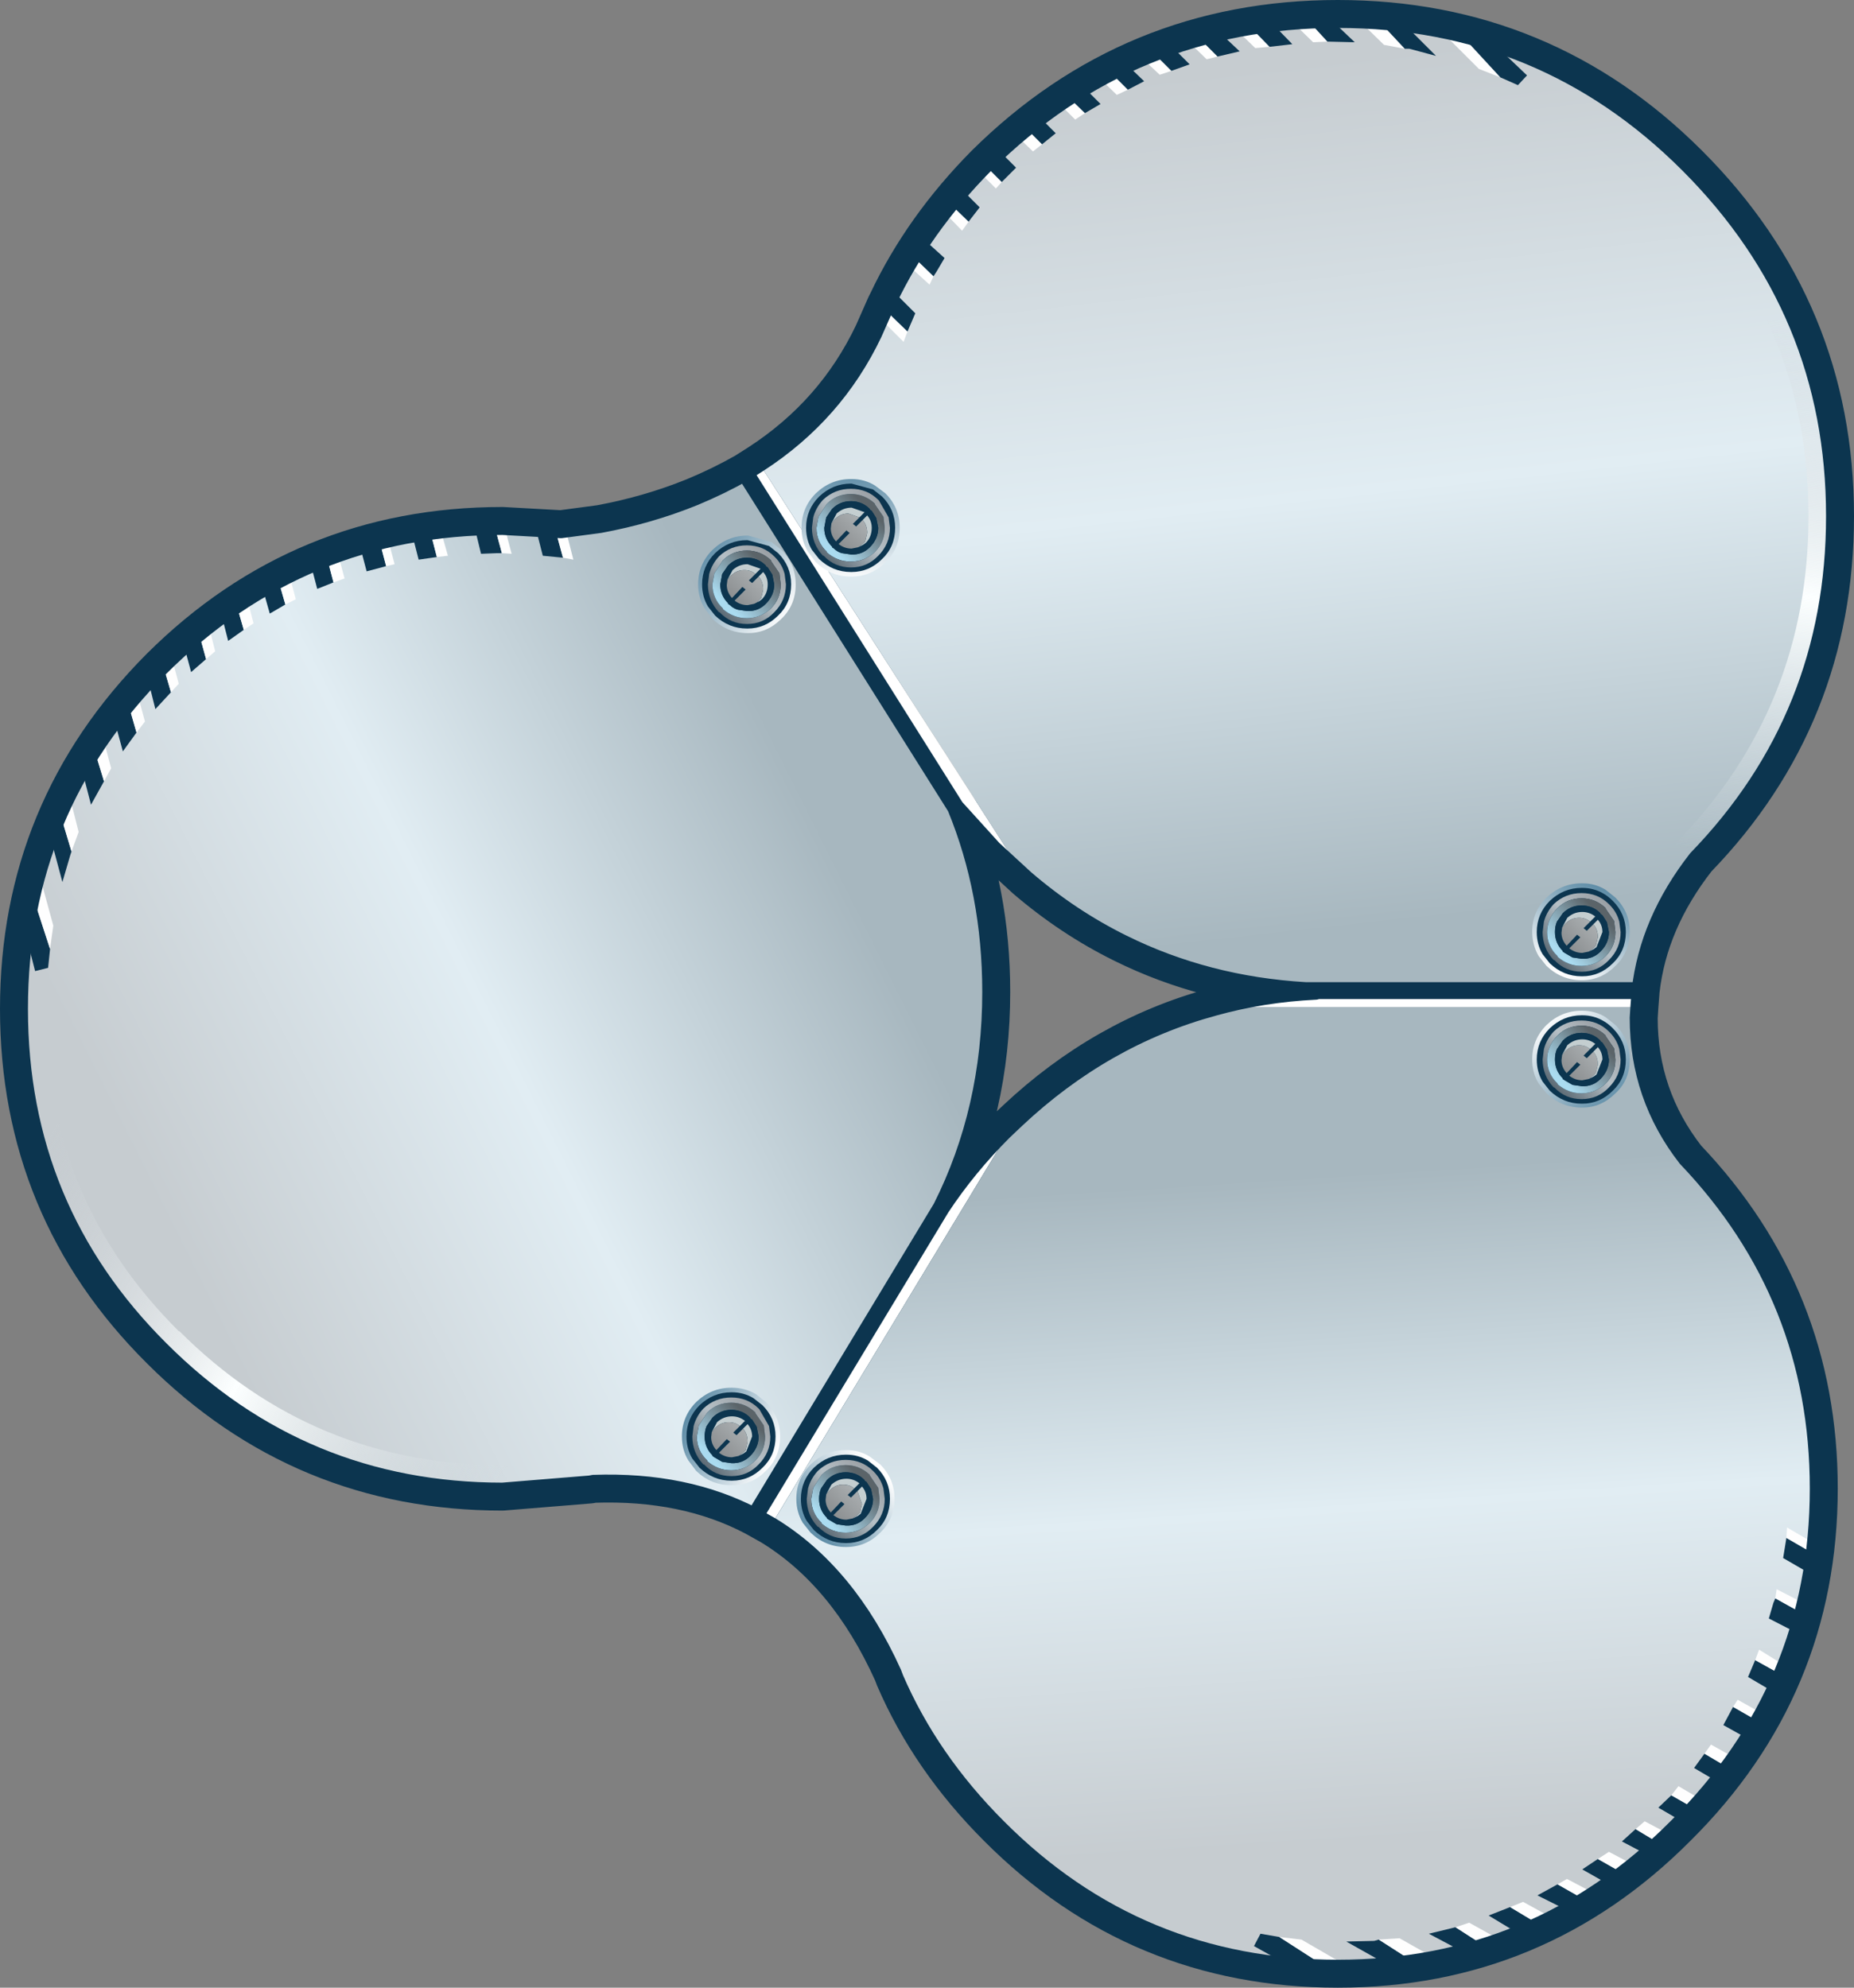 <?xml version="1.0" encoding="UTF-8" standalone="no"?>
<svg xmlns:xlink="http://www.w3.org/1999/xlink" height="152.9px" width="142.6px" xmlns="http://www.w3.org/2000/svg">
  <rect width="100%" height="100%" fill="#808080" stroke="none"/>
  <g transform="matrix(1.0, 0.0, 0.0, 1.0, -784.3, 66.75)">
    <path d="M887.2 -65.25 Q903.0 -65.25 914.15 -54.1 925.4 -42.85 925.4 -27.05 925.4 -11.65 914.8 -0.7 911.05 4.1 910.45 9.45 L910.35 10.75 910.3 11.55 Q910.3 17.6 914.0 22.35 924.15 33.0 924.15 47.75 924.15 63.0 913.25 73.8 902.45 84.65 887.2 84.65 871.85 84.65 861.05 73.8 855.85 68.6 853.15 62.35 L853.0 61.95 Q849.5 54.2 843.6 50.6 L842.35 49.9 Q837.05 47.1 829.95 47.35 L829.7 47.4 822.95 47.95 Q807.55 47.95 796.65 37.05 785.8 26.25 785.8 10.85 785.8 -4.5 796.65 -15.4 807.55 -26.25 822.95 -26.25 L827.45 -26.0 830.45 -26.4 Q834.25 -27.1 837.7 -28.5 839.75 -29.35 841.6 -30.4 L842.7 -31.1 Q848.55 -34.9 851.5 -41.1 L852.45 -43.25 852.6 -43.55 Q855.3 -49.25 860.1 -54.1 871.35 -65.25 887.2 -65.25 M841.6 -30.4 L857.8 -4.65 860.7 -1.45 863.2 0.85 Q866.7 3.85 870.65 5.8 877.1 9.0 884.7 9.45 L910.45 9.45 M884.7 9.45 L885.5 9.5 Q881.4 9.7 877.65 10.75 869.2 13.05 862.45 19.4 L861.5 20.3 Q858.75 23.05 856.7 26.15 L842.35 49.9 M857.8 -4.65 Q860.5 1.9 860.5 9.55 860.5 18.6 856.7 26.15" fill="none" stroke="#0c354f" stroke-linecap="round" stroke-linejoin="round" stroke-width="3.0"/>
    <path d="M842.7 -31.1 Q848.55 -34.9 851.5 -41.1 L852.45 -43.25 852.6 -43.55 Q855.3 -49.25 860.1 -54.1 871.35 -65.25 887.2 -65.25 L893.6 -64.75 894.65 -64.6 Q905.7 -62.55 914.15 -54.1 925.4 -42.85 925.4 -27.05 925.4 -11.65 914.8 -0.7 911.05 4.1 910.45 9.45 L884.7 9.45 Q877.1 9.0 870.65 5.8 866.7 3.85 863.2 0.85 L842.7 -31.1" fill="url(#gradient0)" fill-rule="evenodd" stroke="none"/>
    <path d="M910.45 9.45 L910.35 10.75 877.65 10.75 Q881.4 9.7 885.5 9.5 L884.7 9.45 910.45 9.45 M843.6 50.6 L842.35 49.9 856.7 26.15 Q858.75 23.05 861.5 20.3 L862.45 19.4 843.6 50.6 M841.6 -30.4 L842.7 -31.1 863.2 0.85 860.7 -1.45 857.8 -4.65 841.6 -30.4" fill="#ffffff" fill-rule="evenodd" stroke="none"/>
    <path d="M842.35 49.9 Q837.05 47.1 829.95 47.35 L829.7 47.4 822.95 47.95 Q807.55 47.95 796.65 37.05 785.8 26.25 785.8 10.85 785.8 -4.5 796.65 -15.4 807.55 -26.25 822.95 -26.25 L827.45 -26.0 830.45 -26.4 Q834.25 -27.1 837.7 -28.5 839.75 -29.35 841.6 -30.4 L857.8 -4.65 Q860.5 1.9 860.5 9.55 860.5 18.6 856.7 26.15 L842.35 49.9" fill="url(#gradient1)" fill-rule="evenodd" stroke="none"/>
    <path d="M910.35 10.75 L910.3 11.55 Q910.3 17.6 914.0 22.35 924.15 33.0 924.15 47.75 924.15 63.0 913.25 73.8 902.45 84.65 887.2 84.65 871.85 84.65 861.05 73.8 855.85 68.6 853.15 62.35 L853.0 61.95 Q849.5 54.2 843.6 50.6 L862.45 19.4 Q869.2 13.05 877.65 10.75 L910.35 10.75" fill="url(#gradient2)" fill-rule="evenodd" stroke="none"/>
    <path d="M843.65 -25.05 L844.4 -24.45 Q845.5 -23.35 845.5 -21.8 845.5 -20.2 844.4 -19.15 843.3 -18.05 841.85 -18.05 L841.8 -18.05 Q840.25 -18.05 839.1 -19.15 L838.5 -19.95 Q838.0 -20.75 838.0 -21.8 838.0 -23.35 839.1 -24.45 840.25 -25.55 841.8 -25.55 L841.85 -25.55 843.65 -25.05" fill="url(#gradient3)" fill-rule="evenodd" stroke="none"/>
    <path d="M841.8 -25.2 L843.45 -24.75 844.15 -24.2 Q845.15 -23.2 845.15 -21.8 845.15 -20.35 844.15 -19.4 843.15 -18.4 841.8 -18.4 L841.75 -18.4 Q840.35 -18.4 839.3 -19.4 L838.75 -20.1 Q838.3 -20.85 838.3 -21.8 838.3 -23.2 839.3 -24.2 840.35 -25.2 841.75 -25.2 L841.8 -25.2" fill="#0c354f" fill-rule="evenodd" stroke="none"/>
    <path d="M843.9 -23.9 Q844.45 -23.35 844.65 -22.6 L844.75 -21.8 Q844.75 -20.55 843.85 -19.65 843.0 -18.75 841.75 -18.75 840.5 -18.75 839.65 -19.65 L839.6 -19.65 Q838.75 -20.55 838.75 -21.8 L838.85 -22.6 Q839.05 -23.35 839.6 -23.95 840.5 -24.8 841.75 -24.8 843.0 -24.8 843.85 -23.95 L843.9 -23.9 M843.6 -23.65 Q842.8 -24.4 841.75 -24.4 840.65 -24.4 839.9 -23.65 L839.25 -22.65 839.1 -21.8 Q839.1 -20.7 839.9 -19.95 L839.9 -19.9 Q840.7 -19.2 841.75 -19.2 842.8 -19.2 843.6 -19.95 844.35 -20.7 844.35 -21.8 L844.25 -22.65 843.6 -23.6 843.6 -23.65" fill="url(#gradient4)" fill-rule="evenodd" stroke="none"/>
    <path d="M843.6 -23.65 L843.6 -23.6 844.25 -22.65 844.35 -21.8 Q844.35 -20.7 843.6 -19.95 842.8 -19.2 841.75 -19.2 840.7 -19.2 839.9 -19.9 L839.9 -19.95 Q839.1 -20.7 839.1 -21.8 L839.25 -22.65 839.9 -23.65 Q840.65 -24.4 841.75 -24.4 842.8 -24.4 843.6 -23.65 M843.35 -23.1 L843.2 -23.2 843.2 -23.25 Q842.6 -23.85 841.75 -23.85 840.9 -23.85 840.3 -23.25 L839.85 -22.6 839.7 -21.8 Q839.7 -20.95 840.3 -20.35 L840.3 -20.3 840.45 -20.2 Q840.7 -19.95 841.05 -19.85 L841.75 -19.75 Q842.6 -19.7 843.2 -20.3 843.85 -20.95 843.85 -21.8 L843.7 -22.55 843.35 -23.1" fill="url(#gradient5)" fill-rule="evenodd" stroke="none"/>
    <path d="M843.35 -23.1 L843.7 -22.55 843.85 -21.8 Q843.85 -20.95 843.2 -20.3 842.6 -19.7 841.75 -19.75 L841.05 -19.85 Q840.7 -19.95 840.45 -20.2 L840.3 -20.3 840.3 -20.35 Q839.7 -20.95 839.7 -21.8 L839.85 -22.6 840.3 -23.25 Q840.9 -23.85 841.75 -23.85 842.6 -23.85 843.2 -23.25 L843.2 -23.2 843.35 -23.1 M842.3 -20.3 L842.7 -20.5 842.9 -20.65 Q843.35 -21.1 843.35 -21.8 843.35 -22.35 843.0 -22.75 L842.65 -22.4 842.15 -21.9 841.9 -22.1 842.4 -22.6 842.8 -23.0 841.8 -23.35 Q841.15 -23.35 840.65 -22.9 L840.25 -22.15 840.2 -21.75 Q840.2 -21.2 840.6 -20.75 L841.4 -21.6 841.65 -21.4 840.8 -20.55 Q841.25 -20.2 841.8 -20.2 L842.3 -20.3" fill="#0c354f" fill-rule="evenodd" stroke="none"/>
    <path d="M842.65 -22.4 L843.0 -22.75 Q843.35 -22.35 843.35 -21.8 843.35 -21.1 842.9 -20.65 L842.7 -20.5 842.3 -20.3 Q842.55 -20.4 842.7 -20.6 L842.85 -20.75 843.0 -21.4 Q843.0 -22.0 842.65 -22.4 M840.25 -22.15 L840.65 -22.9 Q841.15 -23.35 841.8 -23.35 L842.8 -23.0 842.4 -22.6 Q842.05 -22.9 841.55 -22.9 840.95 -22.9 840.5 -22.45 L840.25 -22.15" fill="#c4ced0" fill-rule="evenodd" stroke="none"/>
    <path d="M842.65 -22.4 Q843.0 -22.0 843.0 -21.4 L842.85 -20.75 842.7 -20.6 Q842.55 -20.4 842.3 -20.3 L841.8 -20.2 Q841.25 -20.2 840.8 -20.55 L841.65 -21.4 841.4 -21.6 840.6 -20.75 Q840.2 -21.2 840.2 -21.75 L840.25 -22.15 840.5 -22.45 Q840.95 -22.9 841.55 -22.9 842.05 -22.9 842.4 -22.6 L841.9 -22.1 842.15 -21.9 842.65 -22.4" fill="url(#gradient6)" fill-rule="evenodd" stroke="none"/>
    <path d="M847.05 -23.5 L846.45 -24.3 Q845.95 -25.1 845.95 -26.15 845.95 -27.7 847.05 -28.8 848.2 -29.9 849.75 -29.9 L849.8 -29.9 Q850.8 -29.9 851.6 -29.4 L852.4 -28.8 Q853.5 -27.7 853.5 -26.15 853.5 -24.55 852.4 -23.5 851.3 -22.4 849.8 -22.4 L849.75 -22.4 Q848.2 -22.4 847.05 -23.5" fill="url(#gradient7)" fill-rule="evenodd" stroke="none"/>
    <path d="M847.3 -23.75 L846.75 -24.45 Q846.3 -25.2 846.3 -26.15 846.3 -27.55 847.3 -28.55 848.35 -29.55 849.75 -29.55 L849.8 -29.55 851.45 -29.1 852.15 -28.55 Q853.15 -27.55 853.15 -26.15 853.15 -24.7 852.15 -23.75 851.15 -22.75 849.8 -22.75 L849.75 -22.75 Q848.35 -22.75 847.3 -23.75" fill="#0c354f" fill-rule="evenodd" stroke="none"/>
    <path d="M847.85 -26.95 L847.7 -26.15 Q847.7 -25.3 848.3 -24.7 L848.3 -24.65 848.45 -24.55 Q848.7 -24.3 849.05 -24.2 L849.75 -24.1 Q850.6 -24.05 851.2 -24.65 851.85 -25.3 851.85 -26.15 L851.7 -26.9 851.35 -27.45 851.2 -27.55 851.2 -27.6 Q850.6 -28.2 849.75 -28.2 848.9 -28.2 848.3 -27.6 L847.85 -26.95 M847.1 -26.15 L847.25 -27.0 847.9 -28.0 Q848.65 -28.75 849.75 -28.75 850.8 -28.75 851.6 -28.0 L851.6 -27.95 852.25 -27.0 852.35 -26.15 Q852.35 -25.05 851.6 -24.3 850.8 -23.55 849.75 -23.55 848.7 -23.55 847.9 -24.25 L847.9 -24.3 Q847.1 -25.05 847.1 -26.15" fill="url(#gradient8)" fill-rule="evenodd" stroke="none"/>
    <path d="M846.85 -26.95 Q847.05 -27.7 847.6 -28.3 848.5 -29.15 849.75 -29.15 851.0 -29.15 851.85 -28.3 L851.9 -28.25 852.65 -26.95 852.75 -26.15 Q852.75 -24.9 851.85 -24.0 851.0 -23.1 849.75 -23.1 848.5 -23.1 847.65 -24.0 L847.6 -24.0 Q846.75 -24.9 846.75 -26.15 L846.85 -26.95 M847.1 -26.15 Q847.1 -25.05 847.9 -24.3 L847.9 -24.25 Q848.7 -23.55 849.75 -23.55 850.8 -23.55 851.6 -24.3 852.35 -25.05 852.35 -26.15 L852.25 -27.0 851.6 -27.95 851.6 -28.0 Q850.8 -28.75 849.75 -28.75 848.65 -28.75 847.9 -28.0 L847.25 -27.0 847.1 -26.15" fill="url(#gradient9)" fill-rule="evenodd" stroke="none"/>
    <path d="M847.85 -26.95 L848.3 -27.6 Q848.9 -28.2 849.75 -28.2 850.6 -28.2 851.2 -27.6 L851.2 -27.55 851.35 -27.45 851.7 -26.9 851.85 -26.15 Q851.85 -25.3 851.2 -24.65 850.6 -24.05 849.75 -24.1 L849.05 -24.2 Q848.7 -24.3 848.45 -24.55 L848.3 -24.65 848.3 -24.7 Q847.7 -25.3 847.7 -26.15 L847.85 -26.95 M850.4 -26.95 L850.8 -27.35 849.8 -27.7 Q849.15 -27.7 848.65 -27.25 L848.25 -26.5 848.2 -26.1 Q848.2 -25.55 848.6 -25.1 L849.4 -25.95 849.65 -25.75 848.8 -24.9 Q849.25 -24.55 849.8 -24.55 L850.3 -24.65 850.7 -24.85 850.9 -25.0 Q851.35 -25.45 851.35 -26.15 851.35 -26.7 851.0 -27.1 L850.65 -26.75 850.15 -26.25 849.9 -26.45 850.4 -26.95" fill="#0c354f" fill-rule="evenodd" stroke="none"/>
    <path d="M850.4 -26.95 L849.55 -27.25 Q848.95 -27.25 848.5 -26.8 L848.25 -26.5 848.65 -27.25 Q849.15 -27.7 849.8 -27.7 L850.8 -27.35 850.4 -26.95 M850.3 -24.65 L850.7 -24.95 850.85 -25.1 851.0 -25.75 Q851.0 -26.35 850.65 -26.75 L851.0 -27.1 Q851.35 -26.7 851.35 -26.15 851.35 -25.45 850.9 -25.0 L850.7 -24.85 850.3 -24.65" fill="#c4ced0" fill-rule="evenodd" stroke="none"/>
    <path d="M848.25 -26.5 L848.5 -26.8 Q848.95 -27.25 849.55 -27.25 L850.4 -26.95 849.9 -26.45 850.15 -26.25 850.65 -26.75 Q851.0 -26.35 851.0 -25.75 L850.85 -25.1 850.7 -24.95 850.3 -24.65 849.8 -24.55 Q849.25 -24.55 848.8 -24.9 L849.65 -25.75 849.4 -25.95 848.6 -25.1 Q848.2 -25.55 848.2 -26.1 L848.25 -26.5" fill="url(#gradient10)" fill-rule="evenodd" stroke="none"/>
    <path d="M908.55 2.3 Q909.65 3.4 909.65 4.9 909.65 6.5 908.55 7.55 907.45 8.65 906.0 8.65 L905.95 8.65 Q904.4 8.65 903.25 7.55 L902.65 6.8 Q902.15 5.95 902.15 4.9 902.15 3.4 903.25 2.3 904.4 1.2 905.95 1.2 L906.0 1.2 Q907.0 1.2 907.8 1.7 L908.55 2.3" fill="url(#gradient11)" fill-rule="evenodd" stroke="none"/>
    <path d="M908.35 2.55 Q909.35 3.55 909.35 4.95 909.35 6.4 908.35 7.35 907.35 8.35 906.0 8.35 L905.95 8.35 Q904.55 8.35 903.5 7.35 L902.95 6.65 Q902.5 5.9 902.5 4.95 902.5 3.55 903.5 2.55 904.55 1.55 905.95 1.55 L906.0 1.55 Q906.9 1.55 907.65 2.0 908.0 2.2 908.35 2.55" fill="#0c354f" fill-rule="evenodd" stroke="none"/>
    <path d="M908.1 2.85 Q908.65 3.4 908.85 4.15 L908.95 4.95 Q908.95 6.2 908.05 7.1 907.2 8.0 905.95 8.0 904.7 8.0 903.85 7.1 L903.8 7.1 Q902.95 6.2 902.95 4.95 L903.05 4.15 Q903.25 3.4 903.8 2.8 904.7 1.95 905.95 1.95 907.2 1.95 908.05 2.8 L908.1 2.85 M907.8 3.1 Q907.0 2.35 905.95 2.35 904.85 2.35 904.1 3.1 903.65 3.55 903.45 4.1 903.3 4.5 903.3 4.95 903.3 6.05 904.1 6.8 L904.1 6.85 Q904.9 7.55 905.95 7.55 907.0 7.55 907.8 6.8 908.55 6.05 908.55 4.95 L908.45 4.1 907.8 3.15 907.8 3.1" fill="url(#gradient12)" fill-rule="evenodd" stroke="none"/>
    <path d="M907.8 3.1 L907.8 3.15 908.45 4.1 908.55 4.95 Q908.55 6.05 907.8 6.8 907.0 7.55 905.95 7.55 904.9 7.55 904.1 6.85 L904.1 6.8 Q903.3 6.05 903.3 4.95 903.3 4.5 903.45 4.1 903.65 3.55 904.1 3.1 904.85 2.35 905.95 2.35 907.0 2.35 907.8 3.1 M907.9 4.2 L907.55 3.65 907.4 3.55 907.4 3.5 Q906.8 2.9 905.95 2.9 905.1 2.9 904.5 3.5 L904.05 4.15 Q903.9 4.5 903.9 4.95 903.9 5.8 904.5 6.4 L904.5 6.45 904.65 6.55 905.25 6.9 905.95 7.0 Q906.8 7.05 907.4 6.45 908.05 5.8 908.05 4.95 L907.9 4.2" fill="url(#gradient13)" fill-rule="evenodd" stroke="none"/>
    <path d="M907.9 4.2 L908.05 4.95 Q908.05 5.8 907.4 6.45 906.8 7.05 905.95 7.0 L905.25 6.9 904.65 6.55 904.5 6.45 904.5 6.4 Q903.9 5.8 903.9 4.95 903.9 4.5 904.05 4.15 L904.5 3.5 Q905.1 2.9 905.95 2.9 906.8 2.9 907.4 3.5 L907.4 3.55 907.55 3.65 907.9 4.2 M906.6 4.15 L907.0 3.75 Q906.55 3.4 906.0 3.4 905.35 3.4 904.85 3.85 L904.45 4.6 904.4 5.0 Q904.4 5.55 904.8 6.0 L905.6 5.15 905.85 5.35 905.0 6.2 Q905.45 6.55 906.0 6.55 L906.5 6.45 906.9 6.25 907.1 6.1 907.55 4.95 Q907.55 4.4 907.2 4.0 L906.85 4.35 906.35 4.85 906.1 4.65 906.6 4.15" fill="#0c354f" fill-rule="evenodd" stroke="none"/>
    <path d="M904.45 4.6 L904.85 3.85 Q905.35 3.4 906.0 3.4 906.55 3.4 907.0 3.75 L906.6 4.15 Q906.25 3.85 905.75 3.85 905.15 3.85 904.7 4.3 L904.45 4.6 M906.85 4.35 L907.2 4.0 Q907.55 4.4 907.55 4.95 L907.1 6.1 906.9 6.25 906.5 6.45 906.9 6.15 907.05 6.0 907.2 5.35 Q907.2 4.75 906.85 4.35" fill="#c4ced0" fill-rule="evenodd" stroke="none"/>
    <path d="M904.45 4.6 L904.7 4.3 Q905.15 3.85 905.75 3.85 906.25 3.85 906.6 4.15 L906.1 4.65 906.35 4.85 906.85 4.35 Q907.2 4.75 907.2 5.35 L907.05 6.0 906.9 6.15 906.5 6.45 906.0 6.55 Q905.45 6.55 905.0 6.2 L905.85 5.35 905.6 5.15 904.8 6.0 Q904.4 5.55 904.4 5.0 L904.45 4.6" fill="url(#gradient14)" fill-rule="evenodd" stroke="none"/>
    <path d="M908.55 12.1 Q909.65 13.2 909.65 14.75 909.65 16.35 908.55 17.35 907.45 18.45 906.0 18.45 L905.95 18.45 Q904.4 18.45 903.25 17.35 L902.65 16.6 Q902.15 15.8 902.15 14.75 902.15 13.2 903.25 12.1 904.4 11.0 905.95 11.0 L906.0 11.0 Q907.0 11.0 907.8 11.5 L908.55 12.1" fill="url(#gradient15)" fill-rule="evenodd" stroke="none"/>
    <path d="M908.35 12.35 Q909.35 13.35 909.35 14.75 909.35 16.2 908.35 17.15 907.35 18.15 906.0 18.15 L905.95 18.15 Q904.55 18.15 903.5 17.15 L902.95 16.45 Q902.5 15.7 902.5 14.75 902.5 13.35 903.5 12.35 904.55 11.35 905.95 11.35 L906.0 11.35 Q906.9 11.35 907.65 11.8 908.0 12.0 908.35 12.35" fill="#0c354f" fill-rule="evenodd" stroke="none"/>
    <path d="M908.95 14.75 Q908.95 16.0 908.05 16.9 907.2 17.8 905.95 17.8 904.7 17.8 903.85 16.9 L903.8 16.9 Q902.95 16.0 902.95 14.75 L903.05 13.95 Q903.25 13.2 903.8 12.6 904.7 11.75 905.95 11.75 907.2 11.75 908.05 12.6 L908.1 12.65 Q908.65 13.2 908.85 13.95 L908.95 14.75 M907.8 12.95 L907.8 12.9 Q907.0 12.15 905.95 12.15 904.85 12.15 904.1 12.9 903.65 13.35 903.45 13.9 903.3 14.3 903.3 14.75 903.3 15.85 904.1 16.6 L904.1 16.65 Q904.9 17.35 905.95 17.35 907.0 17.35 907.8 16.6 908.55 15.85 908.55 14.75 L908.45 13.9 907.8 12.95" fill="url(#gradient16)" fill-rule="evenodd" stroke="none"/>
    <path d="M907.8 12.95 L908.45 13.9 908.55 14.75 Q908.55 15.85 907.8 16.6 907.0 17.35 905.95 17.35 904.9 17.35 904.1 16.65 L904.1 16.6 Q903.3 15.85 903.3 14.75 903.3 14.3 903.45 13.9 903.65 13.35 904.1 12.9 904.85 12.15 905.95 12.15 907.0 12.15 907.8 12.9 L907.8 12.95 M907.4 13.35 L907.4 13.3 Q906.8 12.7 905.95 12.7 905.1 12.7 904.5 13.3 L904.05 13.95 Q903.9 14.3 903.9 14.75 903.9 15.6 904.5 16.2 L904.5 16.25 904.65 16.35 905.25 16.7 905.95 16.8 Q906.8 16.85 907.4 16.25 908.05 15.6 908.05 14.75 L907.9 14.0 907.55 13.45 907.4 13.35" fill="url(#gradient17)" fill-rule="evenodd" stroke="none"/>
    <path d="M907.4 13.35 L907.55 13.45 907.9 14.0 908.05 14.75 Q908.05 15.6 907.4 16.25 906.8 16.85 905.95 16.8 L905.25 16.7 904.65 16.35 904.5 16.25 904.5 16.2 Q903.9 15.6 903.9 14.75 903.9 14.3 904.05 13.95 L904.5 13.3 Q905.1 12.7 905.95 12.7 906.8 12.7 907.4 13.3 L907.4 13.35 M906.85 14.15 L906.35 14.65 906.1 14.45 906.6 13.95 907.0 13.55 Q906.55 13.2 906.0 13.2 905.35 13.2 904.85 13.65 L904.45 14.4 904.4 14.8 Q904.4 15.35 904.8 15.8 L905.6 14.95 905.85 15.15 905.0 16.0 Q905.45 16.35 906.0 16.35 L906.5 16.25 906.9 16.05 907.1 15.9 907.55 14.75 Q907.55 14.2 907.2 13.8 L906.85 14.15" fill="#0c354f" fill-rule="evenodd" stroke="none"/>
    <path d="M906.6 13.95 L906.1 14.45 906.35 14.65 906.85 14.15 Q907.2 14.55 907.2 15.15 L907.05 15.8 906.9 15.95 906.5 16.25 906.0 16.35 Q905.45 16.35 905.0 16.0 L905.85 15.15 905.6 14.95 904.8 15.8 Q904.4 15.35 904.4 14.8 L904.45 14.4 904.7 14.1 Q905.15 13.65 905.75 13.65 906.25 13.65 906.6 13.95" fill="url(#gradient18)" fill-rule="evenodd" stroke="none"/>
    <path d="M906.85 14.15 L907.2 13.8 Q907.55 14.2 907.55 14.75 L907.1 15.9 906.9 16.05 906.5 16.25 906.9 15.95 907.05 15.8 907.2 15.15 Q907.2 14.55 906.85 14.15 M904.45 14.4 L904.85 13.65 Q905.35 13.2 906.0 13.2 906.55 13.2 907.0 13.55 L906.6 13.95 Q906.25 13.65 905.75 13.65 905.15 13.65 904.7 14.1 L904.45 14.4" fill="#c4ced0" fill-rule="evenodd" stroke="none"/>
    <path d="M836.75 43.75 Q836.75 42.2 837.85 41.1 839.0 40.0 840.55 40.0 L840.6 40.0 Q841.6 40.0 842.45 40.5 L843.2 41.1 Q844.3 42.2 844.3 43.75 844.3 45.35 843.2 46.4 842.1 47.5 840.6 47.5 L840.55 47.5 Q839.0 47.5 837.85 46.4 L837.25 45.6 Q836.75 44.8 836.75 43.75" fill="url(#gradient19)" fill-rule="evenodd" stroke="none"/>
    <path d="M837.1 43.75 Q837.1 42.35 838.1 41.35 839.15 40.35 840.55 40.35 L840.6 40.35 Q841.5 40.35 842.25 40.8 L842.95 41.35 Q843.95 42.35 843.95 43.75 843.95 45.2 842.95 46.15 841.95 47.15 840.6 47.15 L840.55 47.15 Q839.15 47.15 838.1 46.15 L837.55 45.45 Q837.1 44.7 837.1 43.75" fill="#0c354f" fill-rule="evenodd" stroke="none"/>
    <path d="M839.1 42.3 L838.65 42.95 Q838.5 43.3 838.5 43.75 838.5 44.6 839.1 45.2 L839.1 45.25 839.25 45.35 839.85 45.7 840.55 45.8 Q841.4 45.85 842.0 45.25 842.65 44.6 842.65 43.75 L842.5 43.0 842.15 42.45 842.0 42.35 842.0 42.3 Q841.4 41.7 840.55 41.7 839.7 41.7 839.1 42.3 M838.05 42.9 L838.7 41.9 Q839.45 41.15 840.55 41.15 841.6 41.15 842.4 41.9 L842.4 41.95 843.05 42.9 843.15 43.75 Q843.15 44.85 842.4 45.6 841.6 46.35 840.55 46.35 839.5 46.35 838.7 45.65 L838.7 45.6 Q837.9 44.85 837.9 43.75 L838.05 42.9" fill="url(#gradient20)" fill-rule="evenodd" stroke="none"/>
    <path d="M839.1 42.3 Q839.7 41.7 840.55 41.7 841.4 41.7 842.0 42.3 L842.0 42.35 842.15 42.45 842.5 43.0 842.65 43.75 Q842.65 44.6 842.0 45.25 841.4 45.85 840.55 45.8 L839.85 45.7 839.25 45.35 839.1 45.25 839.1 45.2 Q838.5 44.6 838.5 43.75 838.5 43.3 838.65 42.95 L839.1 42.3 M841.2 42.95 L841.6 42.55 Q841.15 42.2 840.6 42.2 839.95 42.2 839.45 42.65 L839.05 43.4 839.0 43.8 Q839.0 44.35 839.4 44.8 L840.2 43.95 840.45 44.15 839.6 45.0 Q840.05 45.35 840.6 45.35 L841.1 45.25 841.5 45.05 841.7 44.9 842.15 43.75 Q842.15 43.2 841.8 42.8 L841.45 43.15 840.95 43.65 840.7 43.45 841.2 42.95" fill="#0c354f" fill-rule="evenodd" stroke="none"/>
    <path d="M838.05 42.9 L837.9 43.75 Q837.9 44.85 838.7 45.6 L838.7 45.65 Q839.5 46.35 840.55 46.35 841.6 46.35 842.4 45.6 843.15 44.85 843.15 43.75 L843.05 42.9 842.4 41.95 842.4 41.9 Q841.6 41.15 840.55 41.15 839.45 41.15 838.7 41.9 L838.05 42.9 M838.4 41.6 Q839.3 40.75 840.55 40.75 841.8 40.75 842.65 41.6 L842.7 41.65 843.45 42.95 843.55 43.75 Q843.55 45.0 842.65 45.9 841.8 46.8 840.55 46.8 839.3 46.8 838.45 45.9 L838.4 45.9 Q837.55 45.0 837.55 43.75 L837.65 42.95 Q837.85 42.2 838.4 41.6" fill="url(#gradient21)" fill-rule="evenodd" stroke="none"/>
    <path d="M841.2 42.95 Q840.85 42.65 840.35 42.65 839.75 42.65 839.3 43.1 L839.05 43.4 839.45 42.65 Q839.95 42.2 840.6 42.2 841.15 42.2 841.6 42.55 L841.2 42.95 M841.1 45.25 L841.5 44.95 841.65 44.8 841.8 44.15 Q841.8 43.55 841.45 43.15 L841.8 42.8 Q842.15 43.2 842.15 43.75 L841.7 44.9 841.5 45.05 841.1 45.25" fill="#c4ced0" fill-rule="evenodd" stroke="none"/>
    <path d="M839.05 43.4 L839.3 43.1 Q839.75 42.65 840.35 42.65 840.85 42.65 841.2 42.95 L840.7 43.45 840.95 43.65 841.45 43.15 Q841.8 43.55 841.8 44.15 L841.65 44.8 841.5 44.95 841.1 45.25 840.6 45.35 Q840.05 45.35 839.6 45.0 L840.45 44.15 840.2 43.95 839.4 44.8 Q839.0 44.35 839.0 43.8 L839.05 43.4" fill="url(#gradient22)" fill-rule="evenodd" stroke="none"/>
    <path d="M852.0 45.9 Q853.1 47.0 853.1 48.55 853.1 50.1 852.0 51.15 850.9 52.25 849.4 52.25 L849.35 52.25 Q847.8 52.25 846.65 51.15 L846.05 50.4 Q845.55 49.55 845.55 48.55 845.55 47.0 846.65 45.9 847.8 44.8 849.35 44.8 L849.4 44.8 Q850.4 44.8 851.2 45.3 L852.0 45.9" fill="url(#gradient23)" fill-rule="evenodd" stroke="none"/>
    <path d="M851.75 46.15 Q852.75 47.15 852.75 48.55 852.75 50.0 851.75 50.95 850.75 51.95 849.4 51.95 L849.35 51.95 Q847.95 51.95 846.9 50.95 L846.35 50.25 Q845.9 49.5 845.9 48.55 845.9 47.15 846.9 46.15 847.95 45.15 849.35 45.15 L849.4 45.15 Q850.3 45.15 851.05 45.6 L851.75 46.15" fill="#0c354f" fill-rule="evenodd" stroke="none"/>
    <path d="M851.2 46.7 L851.2 46.75 851.85 47.7 851.95 48.55 Q851.95 49.65 851.2 50.4 850.4 51.15 849.35 51.15 848.3 51.15 847.5 50.45 L847.5 50.4 Q846.7 49.65 846.7 48.55 L846.85 47.7 847.5 46.7 Q848.25 45.95 849.35 45.95 850.4 45.95 851.2 46.7 M850.95 47.25 L850.8 47.15 850.8 47.1 Q850.2 46.5 849.35 46.5 848.5 46.5 847.9 47.1 L847.45 47.75 Q847.3 48.1 847.3 48.55 847.3 49.4 847.9 50.0 L847.9 50.05 848.05 50.15 848.65 50.5 849.35 50.6 Q850.2 50.65 850.8 50.05 851.45 49.4 851.45 48.55 L851.3 47.8 850.95 47.25" fill="url(#gradient24)" fill-rule="evenodd" stroke="none"/>
    <path d="M851.2 46.7 Q850.4 45.95 849.35 45.95 848.25 45.95 847.5 46.7 L846.85 47.7 846.7 48.55 Q846.7 49.65 847.5 50.4 L847.5 50.45 Q848.3 51.15 849.35 51.15 850.4 51.15 851.2 50.4 851.95 49.65 851.95 48.55 L851.85 47.7 851.2 46.75 851.2 46.7 M852.35 48.55 Q852.35 49.8 851.45 50.7 850.6 51.6 849.35 51.6 848.1 51.6 847.25 50.7 L847.2 50.7 Q846.35 49.8 846.35 48.55 L846.45 47.75 Q846.65 47.0 847.2 46.4 848.1 45.55 849.35 45.55 850.6 45.55 851.45 46.4 L851.5 46.45 Q852.05 47.0 852.25 47.75 L852.35 48.55" fill="url(#gradient25)" fill-rule="evenodd" stroke="none"/>
    <path d="M850.95 47.25 L851.3 47.8 851.45 48.55 Q851.45 49.4 850.8 50.05 850.2 50.65 849.35 50.6 L848.65 50.5 848.05 50.15 847.9 50.05 847.9 50.0 Q847.3 49.4 847.3 48.55 847.3 48.1 847.45 47.75 L847.9 47.1 Q848.5 46.5 849.35 46.5 850.2 46.5 850.8 47.1 L850.8 47.15 850.95 47.25 M849.9 50.05 L850.3 49.85 850.5 49.7 850.95 48.55 Q850.95 48.0 850.6 47.6 L850.25 47.95 849.75 48.45 849.5 48.25 850.0 47.75 850.4 47.35 Q849.95 47.0 849.4 47.0 848.75 47.0 848.25 47.45 L847.85 48.2 847.8 48.6 Q847.8 49.15 848.2 49.6 L849.0 48.75 849.25 48.95 848.4 49.8 Q848.85 50.15 849.4 50.15 L849.9 50.05" fill="#0c354f" fill-rule="evenodd" stroke="none"/>
    <path d="M850.25 47.95 L850.6 47.6 Q850.95 48.0 850.95 48.55 L850.5 49.7 850.3 49.85 849.9 50.05 850.3 49.75 850.45 49.6 850.6 48.95 850.25 47.95 M847.85 48.2 L848.25 47.45 Q848.75 47.0 849.4 47.0 849.95 47.0 850.4 47.35 L850.0 47.75 Q849.65 47.45 849.15 47.45 848.55 47.45 848.1 47.9 L847.85 48.2" fill="#c4ced0" fill-rule="evenodd" stroke="none"/>
    <path d="M849.9 50.05 L849.4 50.15 Q848.85 50.15 848.4 49.8 L849.25 48.95 849.0 48.75 848.2 49.6 Q847.8 49.15 847.8 48.6 L847.85 48.2 848.1 47.9 Q848.55 47.45 849.15 47.45 849.65 47.45 850.0 47.75 L849.5 48.25 849.75 48.45 850.25 47.95 850.6 48.95 850.45 49.6 850.3 49.75 849.9 50.05" fill="url(#gradient26)" fill-rule="evenodd" stroke="none"/>
    <path d="M789.8 -1.25 L789.7 -0.95 789.1 1.1 788.15 -2.45 788.75 -3.95 788.9 -4.25 789.8 -1.25 M809.45 -23.85 L809.95 -21.95 808.7 -21.45 808.2 -23.35 809.45 -23.85 M806.25 -20.25 L805.05 -19.55 804.5 -21.5 805.7 -22.15 806.25 -20.25 M803.05 -18.3 L801.85 -17.45 801.35 -19.4 802.5 -20.2 803.05 -18.3 M800.15 -16.05 L799.0 -15.05 798.45 -17.1 799.6 -18.05 800.15 -16.05 M797.45 -13.5 L796.25 -12.2 795.7 -14.4 796.65 -15.4 796.85 -15.55 797.45 -13.5 M794.8 -10.4 L793.75 -8.95 793.1 -11.35 794.15 -12.65 794.8 -10.4 M791.55 -9.1 L792.3 -6.65 791.3 -4.85 790.6 -7.55 791.55 -9.1 M817.9 -23.9 L816.5 -23.7 816.0 -25.65 817.4 -25.85 817.9 -23.9 M814.0 -23.2 L812.5 -22.8 812.0 -24.7 813.5 -25.1 814.0 -23.2 M827.6 -23.85 L826.05 -24.0 825.5 -26.15 827.0 -26.05 827.6 -23.85 M822.35 -26.25 L822.9 -24.2 822.55 -24.2 821.3 -24.15 820.8 -26.2 822.35 -26.25 M788.15 6.25 L788.0 7.7 787.0 7.95 786.25 5.0 Q786.45 3.5 786.8 2.1 L788.15 6.25" fill="#0c354f" fill-rule="evenodd" stroke="none"/>
    <path d="M788.9 -4.25 L789.6 -5.7 790.35 -2.75 789.8 -1.25 788.9 -4.25 M809.95 -21.95 L809.45 -23.85 810.3 -24.15 810.8 -22.25 809.95 -21.95 M805.7 -22.15 L806.55 -22.55 807.05 -20.65 806.25 -20.25 805.7 -22.15 M803.05 -18.3 L802.5 -20.2 803.3 -20.75 803.8 -18.8 803.05 -18.3 M799.6 -18.05 L800.35 -18.65 800.85 -16.65 800.15 -16.05 799.6 -18.05 M796.85 -15.55 L797.5 -16.2 798.05 -14.15 798.0 -14.1 797.45 -13.5 796.85 -15.55 M794.15 -12.65 L794.85 -13.45 795.45 -11.25 794.8 -10.4 794.15 -12.65 M792.3 -6.65 L791.55 -9.1 792.2 -10.1 792.85 -7.65 792.3 -6.65 M817.4 -25.85 L818.2 -25.95 818.75 -24.0 817.9 -23.9 817.4 -25.85 M813.5 -25.1 L814.15 -25.25 814.65 -23.35 814.0 -23.2 813.5 -25.1 M827.0 -26.05 L827.45 -26.0 827.8 -26.05 828.4 -23.7 827.6 -23.85 827.0 -26.05 M822.35 -26.25 L822.95 -26.25 823.1 -26.25 823.65 -24.15 822.9 -24.2 822.35 -26.25 M786.8 2.1 L787.25 0.25 788.4 4.45 788.15 6.25 786.8 2.1" fill="#fefefe" fill-rule="evenodd" stroke="none"/>
    <path d="M858.8 -49.7 L858.3 -49.0 856.9 -50.45 857.35 -51.1 858.8 -49.7 M861.35 -52.75 L860.9 -52.25 859.5 -53.65 859.95 -54.15 861.35 -52.75 M866.3 -59.45 L867.75 -58.05 867.0 -57.55 865.6 -58.95 866.3 -59.45 M871.05 -59.85 L870.2 -59.45 868.75 -60.85 869.6 -61.3 871.05 -59.85 M863.05 -57.05 L864.45 -55.65 863.75 -55.1 862.35 -56.45 863.05 -57.05 M880.3 -64.85 L881.95 -63.15 880.85 -63.05 879.25 -64.6 880.3 -64.85 M886.4 -63.55 L885.3 -63.5 883.45 -65.3 884.7 -65.4 886.4 -63.55 M892.35 -63.0 L890.75 -63.3 888.6 -65.4 890.2 -65.3 892.35 -63.0 M874.4 -61.3 L873.5 -61.0 872.0 -62.4 872.9 -62.8 874.4 -61.3 M876.45 -63.9 L877.95 -62.4 877.15 -62.2 877.1 -62.2 875.55 -63.7 876.45 -63.9 M856.1 -45.5 L855.8 -44.85 854.2 -46.3 854.3 -46.45 854.6 -46.95 856.1 -45.5 M854.1 -41.25 L853.8 -40.45 852.1 -42.15 852.3 -42.45 852.5 -42.8 854.1 -41.25 M896.75 -64.0 L899.7 -60.8 898.05 -61.45 894.95 -64.55 896.75 -64.0" fill="#fefefe" fill-rule="evenodd" stroke="none"/>
    <path d="M857.35 -51.1 L858.25 -52.2 859.65 -50.8 858.8 -49.7 857.35 -51.1 M859.95 -54.15 L861.05 -55.25 862.45 -53.85 861.35 -52.75 859.95 -54.15 M867.75 -58.05 L866.3 -59.45 867.5 -60.2 868.95 -58.75 867.75 -58.05 M869.6 -61.3 L870.85 -61.9 872.3 -60.5 871.05 -59.85 869.6 -61.3 M863.05 -57.05 L864.1 -57.9 865.5 -56.5 864.45 -55.65 863.05 -57.05 M880.3 -64.85 L881.95 -65.15 883.7 -63.35 881.95 -63.15 880.3 -64.85 M884.7 -65.4 L886.5 -65.4 888.5 -63.5 886.4 -63.55 884.7 -65.4 M892.35 -63.0 L890.2 -65.3 890.5 -65.25 892.15 -65.05 894.75 -62.45 892.7 -63.0 892.35 -63.0 M872.9 -62.8 L874.3 -63.3 875.8 -61.8 874.4 -61.3 872.9 -62.8 M877.95 -62.4 L876.45 -63.9 876.7 -64.05 878.0 -64.35 879.65 -62.8 877.95 -62.4 M854.6 -46.95 L855.4 -48.3 856.95 -46.9 856.3 -45.8 856.1 -45.5 854.6 -46.95 M852.5 -42.8 L853.15 -44.2 854.7 -42.65 854.1 -41.25 852.5 -42.8 M896.75 -64.0 L899.55 -63.05 901.75 -60.95 901.05 -60.2 899.7 -60.8 896.75 -64.0" fill="#0c354f" fill-rule="evenodd" stroke="none"/>
    <path d="M905.3 -58.45 L905.3 -60.8 Q910.05 -58.2 914.15 -54.1 925.4 -42.85 925.4 -27.05 925.4 -11.65 914.8 -0.7 912.95 1.65 911.9 4.15 L909.75 4.15 Q910.95 1.0 913.25 -1.9 L913.4 -2.1 Q923.4 -12.45 923.4 -27.05 923.4 -42.0 912.75 -52.65 909.25 -56.15 905.3 -58.45" fill="url(#gradient27)" fill-rule="evenodd" stroke="none"/>
    <path d="M822.95 45.95 L829.25 45.45 829.85 45.35 829.85 47.35 829.7 47.4 822.95 47.95 Q807.55 47.95 796.65 37.05 786.0 26.45 785.8 11.35 L787.8 11.35 Q787.95 25.6 798.05 35.65 L798.1 35.65 Q808.4 45.95 822.95 45.95" fill="url(#gradient28)" fill-rule="evenodd" stroke="none"/>
    <path d="M853.1 62.25 L853.0 61.95 853.0 61.9 853.1 61.9 853.1 62.25" fill="#ffffff" fill-rule="evenodd" stroke="none"/>
    <path d="M921.7 51.55 L923.6 52.65 923.35 54.2 921.45 53.1 921.7 51.55 M922.65 57.2 L922.2 58.7 920.35 57.75 920.7 56.55 920.85 56.2 922.65 57.2 M921.1 61.95 L920.45 63.25 918.75 62.25 919.3 60.95 921.1 61.95 M919.35 65.55 L918.55 66.9 916.85 65.95 917.6 64.55 919.35 65.55 M917.1 69.15 L916.3 70.25 914.6 69.25 915.4 68.15 917.1 69.15 M914.6 72.35 L913.65 73.35 911.85 72.3 912.85 71.35 914.6 72.35 M911.85 75.0 L910.85 75.85 909.05 74.9 910.1 73.95 911.85 75.0 M907.2 76.25 L909.05 77.3 907.85 78.1 906.0 77.05 907.2 76.25 M905.95 79.25 L905.75 79.45 Q905.15 79.85 904.55 80.05 L902.55 79.05 904.1 78.2 905.95 79.25 M902.45 81.15 L900.95 81.9 898.8 80.6 900.45 79.95 902.45 81.15 M893.0 84.15 L892.7 84.2 891.05 84.4 887.85 82.6 890.0 82.55 890.35 82.45 893.0 84.15 M896.25 81.5 L898.35 82.85 896.65 83.3 894.2 82.0 896.25 81.5 M882.7 82.25 L886.35 84.6 883.35 84.4 880.75 82.95 881.25 82.0 882.7 82.25" fill="#0c354f" fill-rule="evenodd" stroke="none"/>
    <path d="M923.6 52.65 L921.7 51.55 921.75 50.75 923.8 51.95 923.7 52.25 923.6 52.65 M920.85 56.2 L920.95 55.5 922.9 56.5 922.85 56.65 922.65 57.2 920.85 56.2 M919.3 60.95 L919.6 60.15 921.3 61.2 921.1 61.95 919.3 60.95 M917.6 64.55 L917.95 64.0 919.65 64.95 919.35 65.55 917.6 64.55 M917.1 69.15 L915.4 68.15 915.9 67.45 917.6 68.4 917.1 69.15 M912.85 71.35 L913.4 70.65 915.1 71.65 914.6 72.35 912.85 71.35 M910.1 73.95 L910.8 73.35 912.6 74.3 911.85 75.0 910.1 73.95 M909.05 77.3 L907.2 76.25 908.05 75.7 909.85 76.65 909.05 77.3 M904.1 78.2 L904.8 77.8 904.85 77.8 906.75 78.8 905.95 79.25 904.1 78.2 M900.45 79.95 L901.45 79.55 903.45 80.65 902.45 81.15 900.45 79.95 M893.0 84.15 L890.35 82.45 891.95 82.35 894.6 83.85 893.0 84.15 M898.35 82.85 L896.25 81.5 897.3 81.15 899.55 82.4 898.35 82.85 M882.7 82.25 L884.4 82.45 888.2 84.65 886.35 84.6 882.7 82.25" fill="#fefefe" fill-rule="evenodd" stroke="none"/>
    <path d="M887.2 -65.25 Q903.0 -65.25 914.15 -54.1 925.4 -42.85 925.4 -27.05 925.4 -11.65 914.8 -0.7 911.05 4.1 910.45 9.45 L910.35 10.75 910.3 11.55 Q910.3 17.6 914.0 22.35 924.15 33.0 924.15 47.75 924.15 63.0 913.25 73.8 902.45 84.65 887.2 84.65 871.85 84.65 861.05 73.8 855.85 68.6 853.15 62.35 L853.0 61.95 Q849.5 54.2 843.6 50.6 L842.35 49.9 Q837.05 47.1 829.95 47.35 L829.7 47.4 822.95 47.95 Q807.55 47.95 796.65 37.05 785.8 26.25 785.8 10.85 785.8 -4.5 796.65 -15.4 807.55 -26.25 822.95 -26.25 L827.45 -26.0 830.45 -26.4 Q834.25 -27.1 837.7 -28.5 839.75 -29.35 841.6 -30.4 L842.7 -31.1 Q848.55 -34.9 851.5 -41.1 L852.45 -43.25 852.6 -43.55 Q855.3 -49.25 860.1 -54.1 871.35 -65.25 887.2 -65.25 M841.6 -30.4 L857.8 -4.65 860.7 -1.45 863.2 0.85 Q866.7 3.85 870.65 5.8 877.1 9.0 884.7 9.45 L910.45 9.45 M884.7 9.45 L885.5 9.5 Q881.4 9.7 877.65 10.75 869.2 13.05 862.45 19.4 L861.5 20.3 Q858.75 23.05 856.7 26.15 L842.35 49.9 M857.8 -4.65 Q860.5 1.9 860.5 9.55 860.5 18.6 856.7 26.15" fill="none" stroke="#0c354f" stroke-linecap="round" stroke-linejoin="round" stroke-width="1.3"/>
  </g>
  <defs>
    <linearGradient gradientTransform="matrix(0.005, 0.044, -0.045, 0.005, 883.5, -27.9)" gradientUnits="userSpaceOnUse" id="gradient0" spreadMethod="pad" x1="-819.2" x2="819.2">
      <stop offset="0.035" stop-color="#c6ccd0"/>
      <stop offset="0.494" stop-color="#e1edf3"/>
      <stop offset="0.953" stop-color="#a7b7bf"/>
    </linearGradient>
    <linearGradient gradientTransform="matrix(0.035, -0.017, 0.022, 0.044, 821.95, 10.8)" gradientUnits="userSpaceOnUse" id="gradient1" spreadMethod="pad" x1="-819.2" x2="819.2">
      <stop offset="0.035" stop-color="#c6ccd0"/>
      <stop offset="0.494" stop-color="#e1edf3"/>
      <stop offset="0.953" stop-color="#a7b7bf"/>
    </linearGradient>
    <linearGradient gradientTransform="matrix(-0.003, -0.034, 0.046, -0.003, 883.95, 49.15)" gradientUnits="userSpaceOnUse" id="gradient2" spreadMethod="pad" x1="-819.2" x2="819.2">
      <stop offset="0.035" stop-color="#c6ccd0"/>
      <stop offset="0.494" stop-color="#e1edf3"/>
      <stop offset="0.953" stop-color="#a7b7bf"/>
    </linearGradient>
    <linearGradient gradientTransform="matrix(0.004, 0.003, -0.003, 0.004, 841.75, -21.8)" gradientUnits="userSpaceOnUse" id="gradient3" spreadMethod="pad" x1="-819.2" x2="819.2">
      <stop offset="0.0" stop-color="#608ea8"/>
      <stop offset="1.0" stop-color="#ffffff"/>
    </linearGradient>
    <linearGradient gradientTransform="matrix(0.003, -0.003, 0.012, 0.012, 859.7, -3.8)" gradientUnits="userSpaceOnUse" id="gradient4" spreadMethod="pad" x1="-819.2" x2="819.2">
      <stop offset="0.012" stop-color="#51606b"/>
      <stop offset="0.537" stop-color="#b6c0c6"/>
      <stop offset="0.976" stop-color="#979ca1"/>
    </linearGradient>
    <linearGradient gradientTransform="matrix(-0.002, 0.002, -0.01, -0.01, 859.35, -4.2)" gradientUnits="userSpaceOnUse" id="gradient5" spreadMethod="pad" x1="-819.2" x2="819.2">
      <stop offset="0.071" stop-color="#5b6469"/>
      <stop offset="0.976" stop-color="#aadbf0"/>
    </linearGradient>
    <linearGradient gradientTransform="matrix(-0.002, 0.002, -0.008, -0.008, 856.05, -7.3)" gradientUnits="userSpaceOnUse" id="gradient6" spreadMethod="pad" x1="-819.2" x2="819.2">
      <stop offset="0.012" stop-color="#b6bbbd"/>
      <stop offset="0.984" stop-color="#828587"/>
    </linearGradient>
    <linearGradient gradientTransform="matrix(0.0, 0.005, -0.005, 0.0, 849.7, -26.15)" gradientUnits="userSpaceOnUse" id="gradient7" spreadMethod="pad" x1="-819.2" x2="819.2">
      <stop offset="0.0" stop-color="#608ea8"/>
      <stop offset="1.0" stop-color="#ffffff"/>
    </linearGradient>
    <linearGradient gradientTransform="matrix(-0.002, 0.002, -0.01, -0.01, 867.35, -8.55)" gradientUnits="userSpaceOnUse" id="gradient8" spreadMethod="pad" x1="-819.2" x2="819.2">
      <stop offset="0.071" stop-color="#5b6469"/>
      <stop offset="0.976" stop-color="#aadbf0"/>
    </linearGradient>
    <linearGradient gradientTransform="matrix(0.003, -0.003, 0.012, 0.012, 867.7, -8.15)" gradientUnits="userSpaceOnUse" id="gradient9" spreadMethod="pad" x1="-819.2" x2="819.2">
      <stop offset="0.012" stop-color="#51606b"/>
      <stop offset="0.537" stop-color="#b6c0c6"/>
      <stop offset="0.976" stop-color="#979ca1"/>
    </linearGradient>
    <linearGradient gradientTransform="matrix(-0.002, 0.002, -0.008, -0.008, 864.05, -11.65)" gradientUnits="userSpaceOnUse" id="gradient10" spreadMethod="pad" x1="-819.2" x2="819.2">
      <stop offset="0.012" stop-color="#b6bbbd"/>
      <stop offset="0.984" stop-color="#828587"/>
    </linearGradient>
    <linearGradient gradientTransform="matrix(-0.002, 0.004, -0.004, -0.002, 905.95, 5.0)" gradientUnits="userSpaceOnUse" id="gradient11" spreadMethod="pad" x1="-819.2" x2="819.2">
      <stop offset="0.0" stop-color="#608ea8"/>
      <stop offset="1.0" stop-color="#ffffff"/>
    </linearGradient>
    <linearGradient gradientTransform="matrix(0.003, -0.003, 0.012, 0.012, 923.9, 22.95)" gradientUnits="userSpaceOnUse" id="gradient12" spreadMethod="pad" x1="-819.2" x2="819.2">
      <stop offset="0.012" stop-color="#51606b"/>
      <stop offset="0.537" stop-color="#b6c0c6"/>
      <stop offset="0.976" stop-color="#979ca1"/>
    </linearGradient>
    <linearGradient gradientTransform="matrix(-0.002, 0.002, -0.01, -0.01, 923.55, 22.55)" gradientUnits="userSpaceOnUse" id="gradient13" spreadMethod="pad" x1="-819.2" x2="819.2">
      <stop offset="0.071" stop-color="#5b6469"/>
      <stop offset="0.976" stop-color="#aadbf0"/>
    </linearGradient>
    <linearGradient gradientTransform="matrix(-0.002, 0.002, -0.008, -0.008, 920.25, 19.45)" gradientUnits="userSpaceOnUse" id="gradient14" spreadMethod="pad" x1="-819.2" x2="819.2">
      <stop offset="0.012" stop-color="#b6bbbd"/>
      <stop offset="0.984" stop-color="#828587"/>
    </linearGradient>
    <linearGradient gradientTransform="matrix(-0.003, -0.004, 0.004, -0.003, 905.9, 14.75)" gradientUnits="userSpaceOnUse" id="gradient15" spreadMethod="pad" x1="-819.2" x2="819.2">
      <stop offset="0.0" stop-color="#608ea8"/>
      <stop offset="1.0" stop-color="#ffffff"/>
    </linearGradient>
    <linearGradient gradientTransform="matrix(0.003, -0.003, 0.012, 0.012, 923.9, 32.75)" gradientUnits="userSpaceOnUse" id="gradient16" spreadMethod="pad" x1="-819.2" x2="819.2">
      <stop offset="0.012" stop-color="#51606b"/>
      <stop offset="0.537" stop-color="#b6c0c6"/>
      <stop offset="0.976" stop-color="#979ca1"/>
    </linearGradient>
    <linearGradient gradientTransform="matrix(-0.002, 0.002, -0.01, -0.01, 923.55, 32.35)" gradientUnits="userSpaceOnUse" id="gradient17" spreadMethod="pad" x1="-819.2" x2="819.2">
      <stop offset="0.071" stop-color="#5b6469"/>
      <stop offset="0.976" stop-color="#aadbf0"/>
    </linearGradient>
    <linearGradient gradientTransform="matrix(-0.002, 0.002, -0.008, -0.008, 920.25, 29.25)" gradientUnits="userSpaceOnUse" id="gradient18" spreadMethod="pad" x1="-819.2" x2="819.2">
      <stop offset="0.012" stop-color="#b6bbbd"/>
      <stop offset="0.984" stop-color="#828587"/>
    </linearGradient>
    <linearGradient gradientTransform="matrix(0.004, 0.002, -0.002, 0.004, 840.55, 43.8)" gradientUnits="userSpaceOnUse" id="gradient19" spreadMethod="pad" x1="-819.2" x2="819.2">
      <stop offset="0.0" stop-color="#608ea8"/>
      <stop offset="1.0" stop-color="#ffffff"/>
    </linearGradient>
    <linearGradient gradientTransform="matrix(-0.002, 0.002, -0.01, -0.01, 858.15, 61.35)" gradientUnits="userSpaceOnUse" id="gradient20" spreadMethod="pad" x1="-819.2" x2="819.2">
      <stop offset="0.071" stop-color="#5b6469"/>
      <stop offset="0.976" stop-color="#aadbf0"/>
    </linearGradient>
    <linearGradient gradientTransform="matrix(0.003, -0.003, 0.012, 0.012, 858.5, 61.75)" gradientUnits="userSpaceOnUse" id="gradient21" spreadMethod="pad" x1="-819.2" x2="819.2">
      <stop offset="0.012" stop-color="#51606b"/>
      <stop offset="0.537" stop-color="#b6c0c6"/>
      <stop offset="0.976" stop-color="#979ca1"/>
    </linearGradient>
    <linearGradient gradientTransform="matrix(-0.002, 0.002, -0.008, -0.008, 854.85, 58.25)" gradientUnits="userSpaceOnUse" id="gradient22" spreadMethod="pad" x1="-819.2" x2="819.2">
      <stop offset="0.012" stop-color="#b6bbbd"/>
      <stop offset="0.984" stop-color="#828587"/>
    </linearGradient>
    <linearGradient gradientTransform="matrix(0.003, -0.003, 0.003, 0.003, 849.3, 48.55)" gradientUnits="userSpaceOnUse" id="gradient23" spreadMethod="pad" x1="-819.2" x2="819.2">
      <stop offset="0.0" stop-color="#608ea8"/>
      <stop offset="1.0" stop-color="#ffffff"/>
    </linearGradient>
    <linearGradient gradientTransform="matrix(-0.002, 0.002, -0.01, -0.01, 866.95, 66.15)" gradientUnits="userSpaceOnUse" id="gradient24" spreadMethod="pad" x1="-819.2" x2="819.2">
      <stop offset="0.071" stop-color="#5b6469"/>
      <stop offset="0.976" stop-color="#aadbf0"/>
    </linearGradient>
    <linearGradient gradientTransform="matrix(0.003, -0.003, 0.012, 0.012, 867.3, 66.55)" gradientUnits="userSpaceOnUse" id="gradient25" spreadMethod="pad" x1="-819.2" x2="819.2">
      <stop offset="0.012" stop-color="#51606b"/>
      <stop offset="0.537" stop-color="#b6c0c6"/>
      <stop offset="0.976" stop-color="#979ca1"/>
    </linearGradient>
    <linearGradient gradientTransform="matrix(-0.002, 0.002, -0.008, -0.008, 863.65, 63.05)" gradientUnits="userSpaceOnUse" id="gradient26" spreadMethod="pad" x1="-819.2" x2="819.2">
      <stop offset="0.012" stop-color="#b6bbbd"/>
      <stop offset="0.984" stop-color="#828587"/>
    </linearGradient>
    <linearGradient gradientTransform="matrix(-0.002, 0.025, -0.039, -0.004, 916.9, -21.9)" gradientUnits="userSpaceOnUse" id="gradient27" spreadMethod="pad" x1="-819.2" x2="819.2">
      <stop offset="0.0" stop-color="#c9cfd4" stop-opacity="0.008"/>
      <stop offset="0.51" stop-color="#fcffff"/>
      <stop offset="1.0" stop-color="#d1dade" stop-opacity="0.0"/>
    </linearGradient>
    <linearGradient gradientTransform="matrix(0.023, 0.013, -0.011, 0.019, 807.85, 29.7)" gradientUnits="userSpaceOnUse" id="gradient28" spreadMethod="pad" x1="-819.2" x2="819.2">
      <stop offset="0.0" stop-color="#c9cfd4" stop-opacity="0.008"/>
      <stop offset="0.51" stop-color="#fcffff"/>
      <stop offset="1.0" stop-color="#d1dade" stop-opacity="0.0"/>
    </linearGradient>
  </defs>
</svg>
